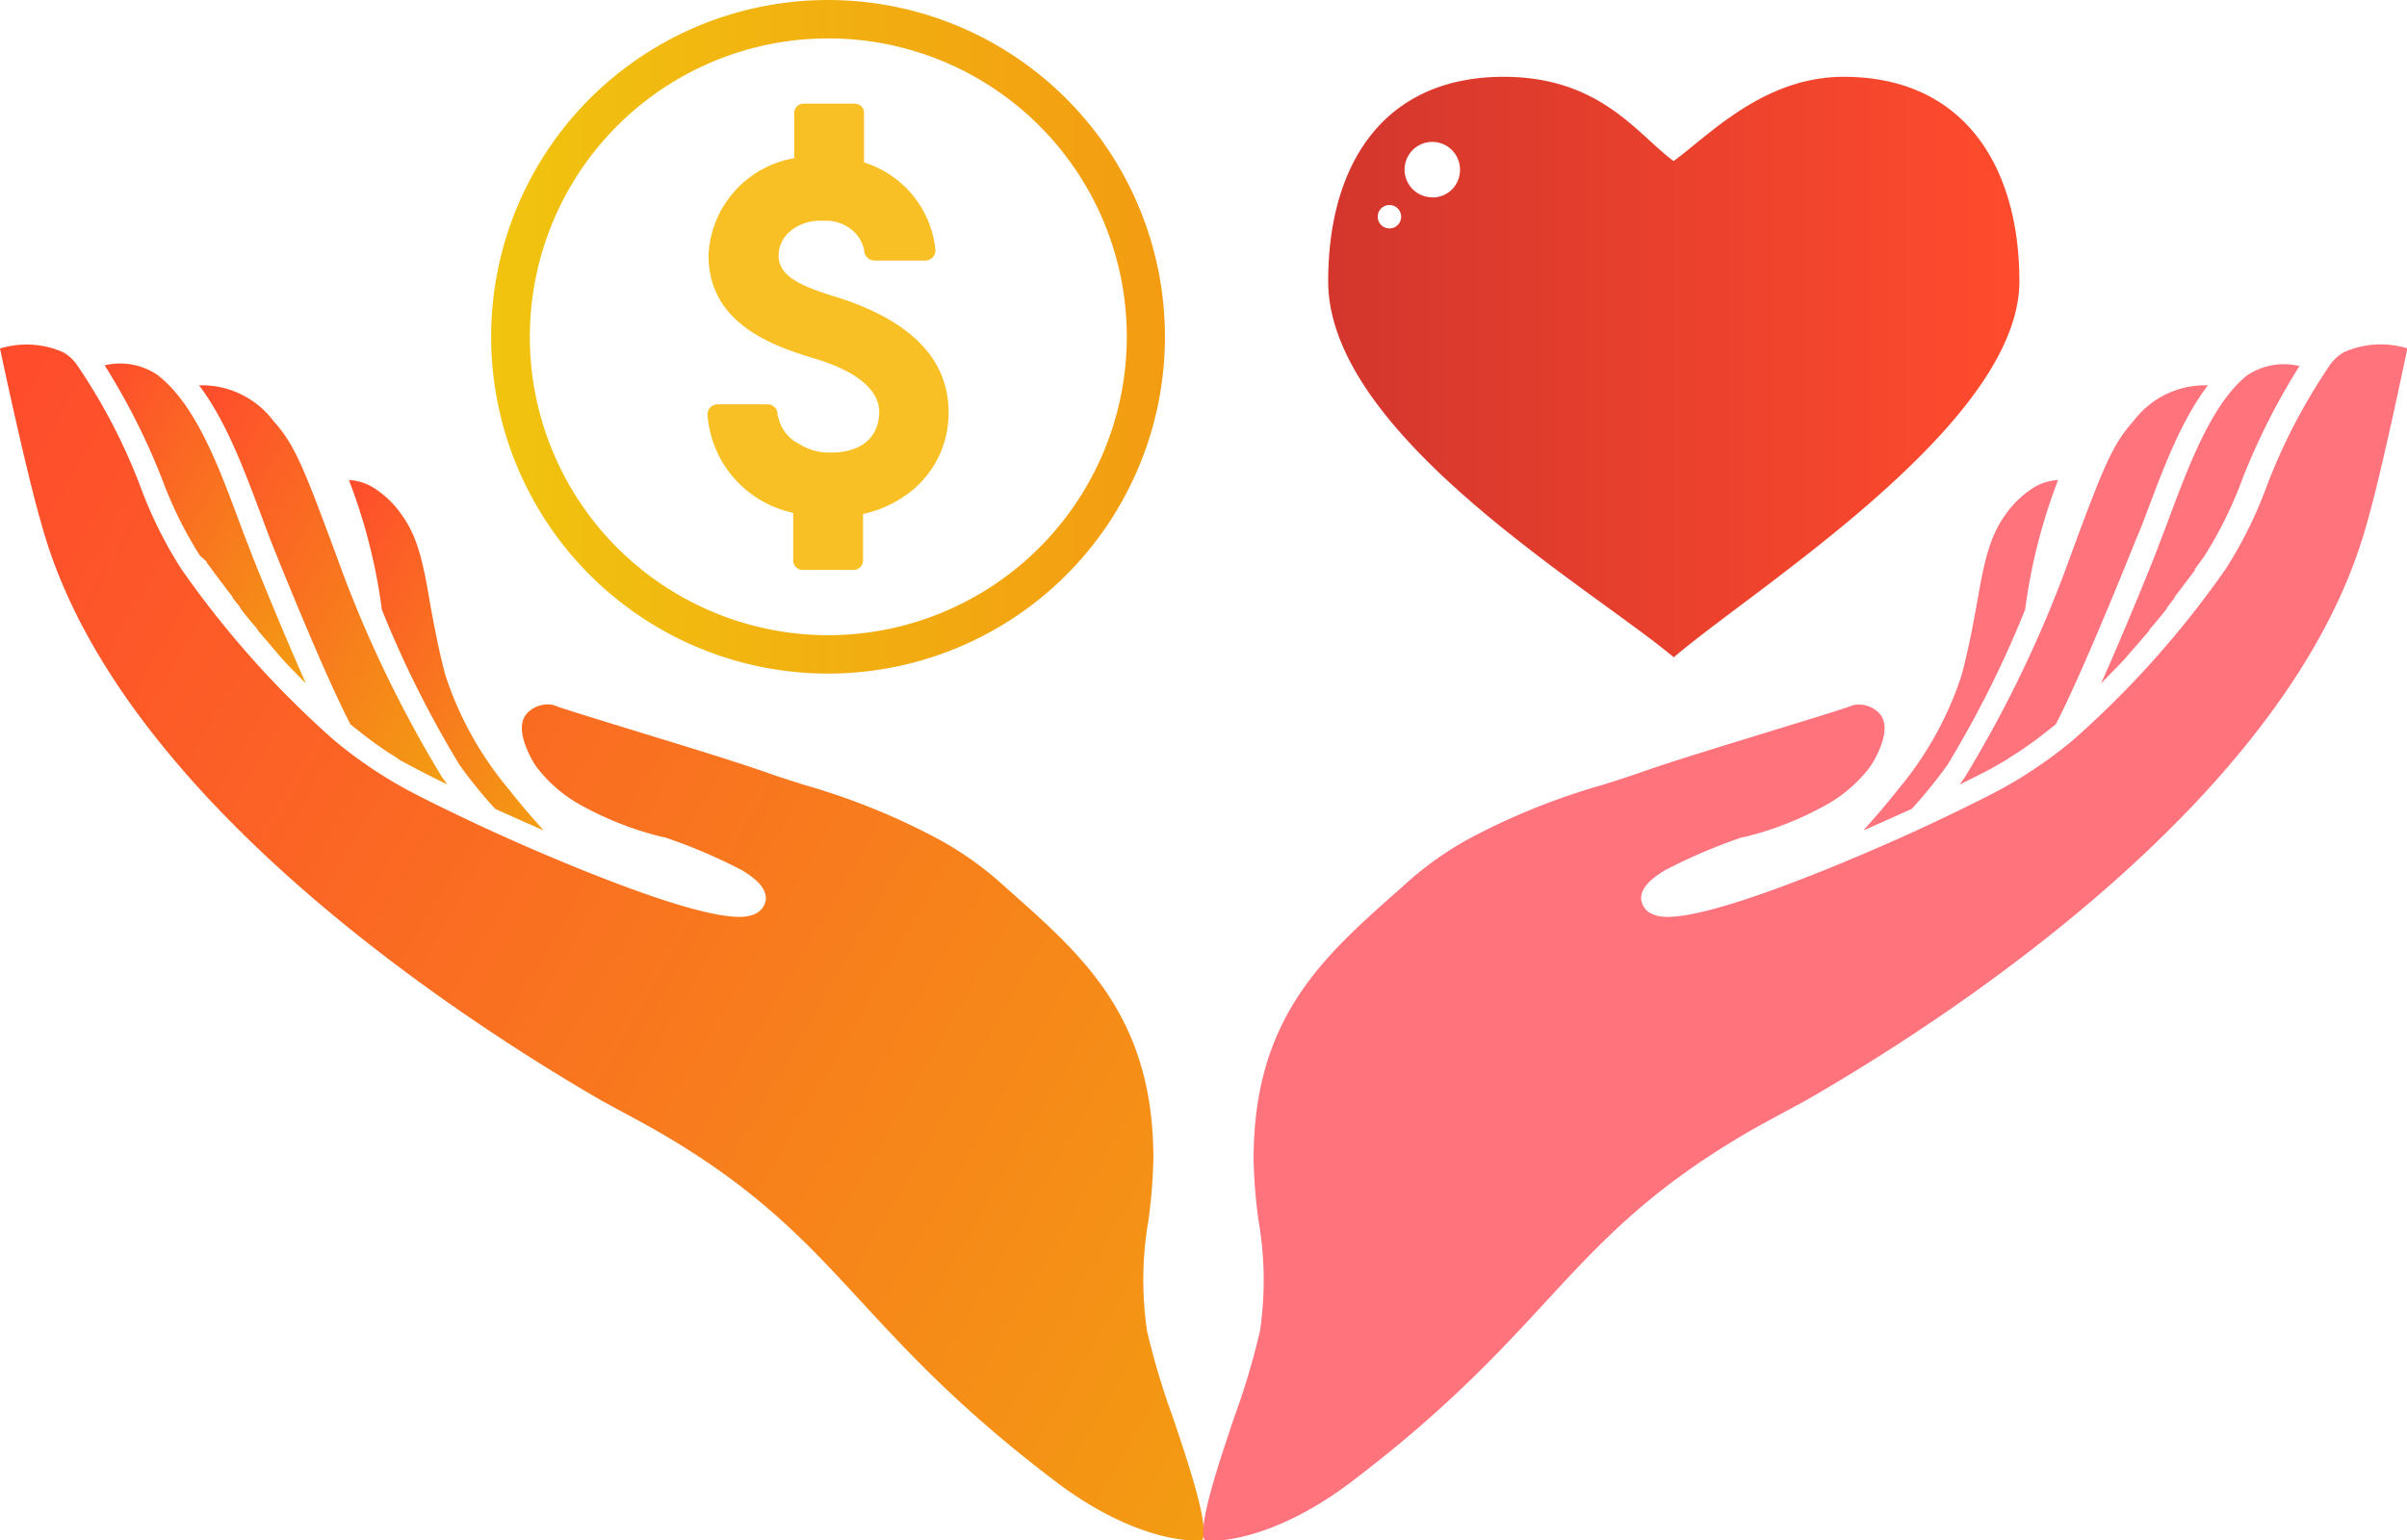 <svg xmlns="http://www.w3.org/2000/svg" xmlns:xlink="http://www.w3.org/1999/xlink" viewBox="0 0 168.54 107.89"><defs><style>.cls-1{fill:url(#linear-gradient);}.cls-2{fill:url(#linear-gradient-2);}.cls-3{fill:url(#linear-gradient-3);}.cls-4{fill:url(#linear-gradient-4);}.cls-5{fill:url(#linear-gradient-5);}.cls-6{fill:#ff737d;}.cls-7{fill:url(#linear-gradient-6);}.cls-8{fill:#f8c025;}</style><linearGradient id="linear-gradient" x1="319.67" y1="24.79" x2="272.5" y2="24.79" gradientTransform="translate(-238.1 -1.2)" gradientUnits="userSpaceOnUse"><stop offset="0" stop-color="#f39c12"/><stop offset="1" stop-color="#f1c40f"/></linearGradient><linearGradient id="linear-gradient-2" x1="59.11" y1="-6.06" x2="83.16" y2="-6.06" gradientTransform="matrix(-0.87, -0.5, -0.5, 0.87, 89.83, 86.67)" gradientUnits="userSpaceOnUse"><stop offset="0" stop-color="#f39c12"/><stop offset="1" stop-color="#ff4b2d"/></linearGradient><linearGradient id="linear-gradient-3" x1="66.56" y1="-6.36" x2="95.56" y2="-6.36" xlink:href="#linear-gradient-2"/><linearGradient id="linear-gradient-4" x1="78.64" y1="-6.16" x2="101.96" y2="-6.16" xlink:href="#linear-gradient-2"/><linearGradient id="linear-gradient-5" x1="-5.7" y1="5.43" x2="108.92" y2="5.43" xlink:href="#linear-gradient-2"/><linearGradient id="linear-gradient-6" x1="114.1" y1="2.63" x2="162.5" y2="2.63" gradientTransform="translate(-21.11 23.08)" gradientUnits="userSpaceOnUse"><stop offset="0" stop-color="#d3362d"/><stop offset="1" stop-color="#ff4b2d"/></linearGradient></defs><g id="Layer_2" data-name="Layer 2"><g id="Layer_1_copy" data-name="Layer 1 copy"><path class="cls-1" d="M58,0A23.59,23.59,0,1,0,81.57,23.59,23.59,23.59,0,0,0,58,0Zm0,44.49a20.9,20.9,0,1,1,20.9-20.9A20.92,20.92,0,0,1,58,44.49Z"/><path class="cls-2" d="M26.74,42.71a39.56,39.56,0,0,0-2.31-9.09,3.72,3.72,0,0,1,1.69.52,6.76,6.76,0,0,1,2,1.91c1.19,1.61,1.56,3.66,2,6.25.27,1.47.57,3.13,1.07,5a24,24,0,0,0,4.45,8c.73.93,1.53,1.87,2.39,2.82l-.06,0c-1.06-.46-2.11-.93-3.15-1.4l-.15-.07a31.83,31.83,0,0,1-2.49-3.07A74.7,74.7,0,0,1,26.74,42.71Z"/><path class="cls-3" d="M18.16,35.74c-1.13-3-2.37-6.31-4.22-8.75a6.27,6.27,0,0,1,5.21,2.5c1.53,1.7,2.14,3.29,4.8,10.51a85,85,0,0,0,7,14.43l.38.53-.55-.28-.43-.21-1.11-.57L28,53.24,27.66,53c-.27-.16-.53-.33-.79-.51l-.46-.32c-.24-.17-.48-.34-.72-.53s-.33-.25-.49-.38l-.65-.51c-1.65-3.13-4.62-10.44-5.64-13C18.66,37.08,18.41,36.42,18.16,35.74Z"/><path class="cls-4" d="M16.66,36.29c.26.7.51,1.37.76,2,0,.07,2.11,5.34,4,9.58l-.3-.31-.19-.19c-.51-.52-1-1-1.46-1.56l-.1-.12L18.78,45l-.12-.14-.61-.71,0-.05c-.44-.52-.85-1-1.24-1.52l0-.05-.53-.67,0-.06c-.54-.69-1-1.32-1.42-1.87l-.05-.08-.34-.45,0-.06L14,38.92a28.64,28.64,0,0,1-2.67-5.41,47.19,47.19,0,0,0-4-7.92,4.65,4.65,0,0,1,3.68.66C13.66,28.28,15.26,32.54,16.66,36.29Z"/><path class="cls-5" d="M4.42,24.67a3,3,0,0,1,.93.83,40.75,40.75,0,0,1,4.5,8.63,29.62,29.62,0,0,0,2.85,5.73,67.43,67.43,0,0,0,10.71,12,31.19,31.19,0,0,0,4.28,3l.76.43c1.51.8,3.4,1.72,5.44,2.67,2.36,1.09,4.84,2.16,7.19,3.1,9.65,3.86,11.17,3.18,11.67,3a1.29,1.29,0,0,0,.88-1.11c0-.85-.82-1.47-1.68-2a38.2,38.2,0,0,0-5.46-2.32l-.08,0a23,23,0,0,1-5.67-2.2,9.92,9.92,0,0,1-3.11-2.63,5.09,5.09,0,0,1-.46-.74c-.51-1-1-2.34-.23-3.14a2,2,0,0,1,1.8-.54c.49.2,2.18.72,5.11,1.62,3.24,1,7.27,2.21,9.8,3.1.82.29,1.7.57,2.64.87a47.28,47.28,0,0,1,9.61,3.91A23.58,23.58,0,0,1,70,61.78l.76.68c5.13,4.55,10,8.86,10,18.68a36.88,36.88,0,0,1-.35,4.37,24.35,24.35,0,0,0-.09,7.73,52.45,52.45,0,0,0,1.82,6.07c1,3,2.51,7.39,2.07,8.53-.8.21-5,0-10.44-4.18C59.55,92.85,58.86,86.62,46,79.21c-1.26-.72-2.61-1.42-4-2.19C32.1,71.27,8.36,55.87,3,37.05,2,33.69.48,26.67,0,24.41A6.36,6.36,0,0,1,4.42,24.67Z"/><path class="cls-6" d="M141.8,42.71a39.43,39.43,0,0,1,2.31-9.09,3.69,3.69,0,0,0-1.69.52,6.91,6.91,0,0,0-2,1.91c-1.18,1.61-1.55,3.66-2,6.25-.27,1.47-.57,3.13-1.07,5a24,24,0,0,1-4.45,8c-.73.93-1.53,1.87-2.39,2.82l.06,0c1.06-.46,2.11-.93,3.15-1.4l.15-.07a34.88,34.88,0,0,0,2.49-3.07A74.7,74.7,0,0,0,141.8,42.71Z"/><path class="cls-6" d="M150.38,35.73c1.13-3,2.36-6.3,4.22-8.74a6.27,6.27,0,0,0-5.21,2.5c-1.53,1.7-2.15,3.29-4.8,10.51a84.92,84.92,0,0,1-7,14.42c-.11.17-.24.35-.38.54l.55-.28.43-.21,1.11-.57c.38-.21.77-.43,1.15-.66l.38-.25c.26-.16.53-.33.79-.51l.46-.32c.24-.17.48-.34.72-.53l.49-.38.65-.51c1.64-3.13,4.62-10.44,5.64-13C149.88,37.08,150.12,36.42,150.38,35.73Z"/><path class="cls-6" d="M151.88,36.29c-.26.7-.52,1.37-.76,2,0,.07-2.11,5.34-4,9.58l.3-.31a1.8,1.8,0,0,0,.19-.2c.5-.51,1-1,1.46-1.55l.1-.12.59-.67.12-.14.61-.71,0-.05c.44-.52.86-1,1.25-1.52l0-.05.52-.67,0-.06c.54-.69,1-1.32,1.42-1.87a.35.35,0,0,0,0-.08l.34-.46,0,0,.32-.44a28.64,28.64,0,0,0,2.67-5.41,47.19,47.19,0,0,1,4-7.92,4.65,4.65,0,0,0-3.68.66C154.88,28.28,153.28,32.54,151.88,36.29Z"/><path class="cls-6" d="M164.12,24.67a3,3,0,0,0-.93.83,40.75,40.75,0,0,0-4.5,8.63,29.62,29.62,0,0,1-2.85,5.73,67.43,67.43,0,0,1-10.71,12,31.81,31.81,0,0,1-4.28,3l-.76.43c-1.52.8-3.4,1.72-5.44,2.67-2.36,1.09-4.84,2.16-7.19,3.1-9.65,3.86-11.17,3.18-11.67,3a1.29,1.29,0,0,1-.88-1.11c0-.85.82-1.47,1.68-2A38.76,38.76,0,0,1,122,58.64l.09,0a23,23,0,0,0,5.67-2.2,10,10,0,0,0,3.11-2.63,6.13,6.13,0,0,0,.46-.74c.51-1,1-2.34.23-3.14a2,2,0,0,0-1.8-.54c-.49.2-2.18.72-5.11,1.62-3.24,1-7.27,2.21-9.8,3.1-.82.29-1.71.57-2.65.87a47.21,47.21,0,0,0-9.6,3.91,23.58,23.58,0,0,0-4.06,2.91l-.76.68c-5.13,4.55-10,8.85-10,18.68a34.88,34.88,0,0,0,.35,4.37,24.35,24.35,0,0,1,.09,7.73,52.45,52.45,0,0,1-1.82,6.07c-1,3-2.51,7.39-2.07,8.53.8.21,5,0,10.44-4.18,14.19-10.81,14.89-17,27.74-24.45,1.25-.72,2.61-1.42,4-2.19,10-5.75,33.7-21.15,39.11-40,1-3.36,2.47-10.38,2.95-12.64A6.36,6.36,0,0,0,164.12,24.67Z"/><path class="cls-7" d="M129.1,5.38c-5.6,0-9.39,4.06-11.91,5.9-2.53-1.84-5.13-5.94-12-5.9C96.86,5.43,93,11.52,93,19.7c0,10.74,18.33,21.42,24.2,26.34,5.63-4.84,24.2-16.34,24.2-26.34C141.39,11.52,137.42,5.38,129.1,5.38ZM97.29,16a.82.82,0,1,1,0-1.64.82.82,0,1,1,0,1.64Zm3-2.18a1.94,1.94,0,1,1,1.94-1.93A1.92,1.92,0,0,1,100.33,13.83Z"/><path class="cls-8" d="M66.42,28.86A7,7,0,0,1,64,34.24,8.13,8.13,0,0,1,60.43,36v3.29a.66.66,0,0,1-.67.63H56.22a.67.67,0,0,1-.68-.63V35.92a7.6,7.6,0,0,1-6-6.87.71.71,0,0,1,.74-.73h3.43a.71.71,0,0,1,.73.59c0,.09,0,.18.05.28A2.77,2.77,0,0,0,56,31.12l.08.05a4,4,0,0,0,2.1.53c2.12,0,3.38-1.07,3.38-2.84,0-2.12-2.88-3.27-4.6-3.77h0c-2.57-.8-7.35-2.28-7.35-7.22a7.23,7.23,0,0,1,6-6.79V7.88a.66.66,0,0,1,.68-.62h3.54a.65.65,0,0,1,.67.62v3.5a7.16,7.16,0,0,1,5,6.13.71.71,0,0,1-.74.74h-3.5a.73.73,0,0,1-.73-.57,2.44,2.44,0,0,0-.59-1.3,2.89,2.89,0,0,0-1.9-.92c-.13,0-.26,0-.4,0h-.17a3.24,3.24,0,0,0-2.2.79,2.2,2.2,0,0,0-.75,1.65c0,1.4,1.41,2.1,4,2.89h0C63.74,22.42,66.42,25.14,66.42,28.86Z"/></g></g></svg>